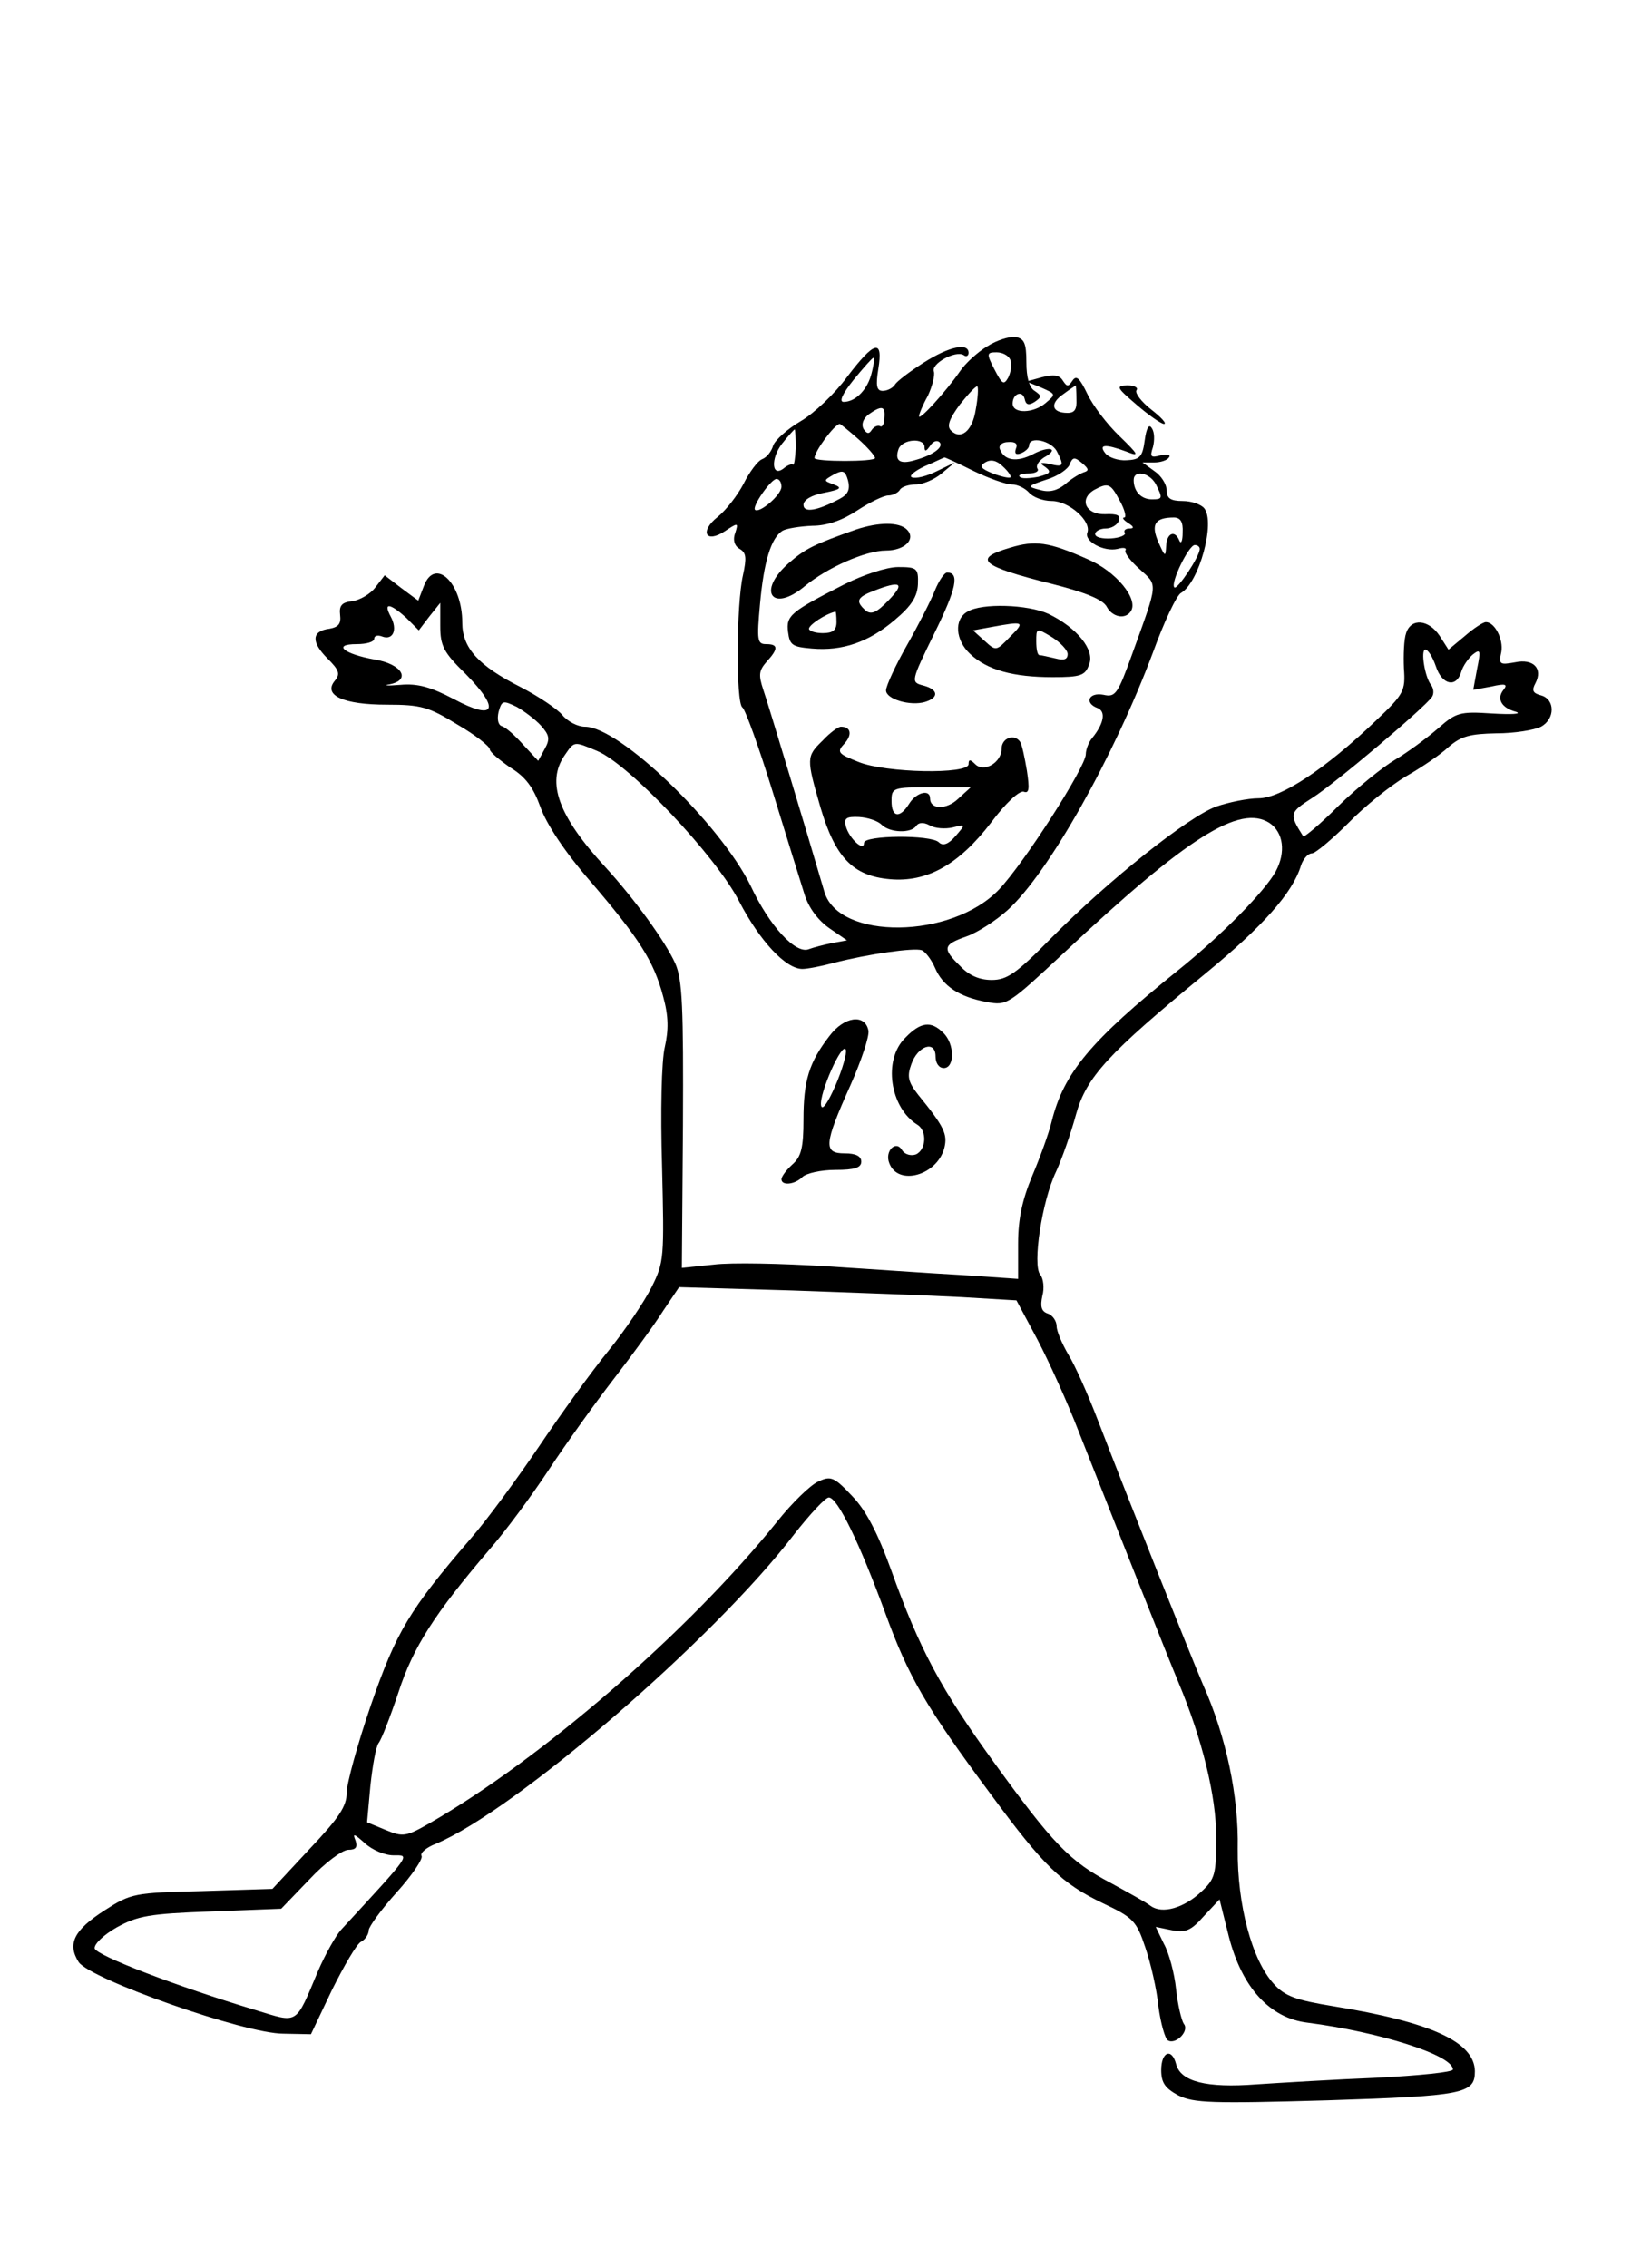 <?xml version="1.0" standalone="no"?>
<!DOCTYPE svg PUBLIC "-//W3C//DTD SVG 20010904//EN"
 "http://www.w3.org/TR/2001/REC-SVG-20010904/DTD/svg10.dtd">
<svg version="1.0" xmlns="http://www.w3.org/2000/svg"
 width="300pt" height="412pt" viewBox="0 0 300 412"
 preserveAspectRatio="xMidYMid meet">
<g transform="translate(0,412) scale(0.1,-0.1)"
fill="#000000" stroke="none">
<path d="M1794 3491 c-18 -11 -40 -31 -50 -46 -25 -36 -74 -90 -74 -81 0 4 7
21 16 37 8 17 13 37 11 44 -6 14 39 39 54 30 5 -4 9 -1 9 4 0 19 -35 12 -82
-18 -25 -16 -49 -34 -52 -40 -4 -6 -14 -11 -22 -11 -11 0 -13 9 -8 40 9 55 -7
51 -57 -15 -22 -30 -60 -66 -84 -80 -24 -14 -46 -34 -50 -44 -3 -11 -12 -22
-20 -25 -8 -3 -23 -23 -34 -45 -11 -21 -32 -48 -47 -60 -33 -26 -22 -49 13
-26 24 16 25 16 19 -3 -5 -13 -1 -24 8 -29 12 -7 13 -16 6 -48 -12 -52 -13
-232 -1 -240 5 -3 30 -72 55 -153 25 -81 51 -165 58 -187 8 -25 25 -47 45 -61
l32 -22 -27 -5 c-15 -3 -34 -8 -42 -11 -24 -10 -72 42 -106 115 -55 112 -238
289 -301 289 -13 0 -31 9 -41 21 -9 11 -43 34 -76 51 -77 39 -106 71 -106 117
0 73 -50 120 -70 66 l-10 -26 -31 23 -30 23 -17 -22 c-9 -12 -28 -23 -42 -25
-19 -2 -24 -8 -22 -25 2 -16 -3 -22 -19 -25 -33 -4 -34 -24 -4 -54 21 -21 24
-28 13 -41 -21 -26 16 -43 95 -43 62 0 76 -4 128 -36 33 -19 59 -40 59 -45 0
-5 17 -19 37 -33 28 -17 42 -36 55 -72 11 -31 44 -81 90 -134 90 -105 116
-146 133 -210 10 -36 10 -61 3 -92 -6 -25 -8 -117 -5 -216 4 -167 4 -174 -19
-220 -13 -26 -48 -78 -78 -115 -31 -38 -88 -117 -127 -175 -40 -59 -95 -134
-124 -167 -111 -129 -135 -169 -181 -302 -24 -70 -44 -142 -44 -159 0 -25 -14
-46 -68 -103 l-67 -72 -128 -4 c-123 -3 -129 -4 -177 -35 -56 -36 -68 -61 -47
-94 21 -31 301 -130 372 -130 l50 -1 38 80 c22 44 45 84 53 88 8 4 14 14 14
21 0 6 23 38 51 69 28 31 48 61 45 66 -3 5 8 15 26 22 144 60 506 372 651 562
29 37 57 67 63 67 16 0 56 -83 103 -211 42 -115 73 -169 192 -329 95 -129 128
-161 203 -197 55 -26 61 -32 77 -80 10 -29 21 -77 24 -108 4 -30 12 -58 17
-61 14 -9 40 17 29 30 -4 6 -11 34 -14 63 -3 29 -13 66 -22 82 l-15 31 29 -6
c25 -5 35 -1 58 25 l29 31 17 -68 c24 -93 75 -148 143 -156 131 -17 264 -59
264 -85 0 -5 -62 -11 -137 -15 -76 -3 -175 -9 -220 -12 -91 -7 -138 5 -146 37
-8 30 -27 22 -27 -11 0 -23 7 -33 31 -46 28 -14 61 -15 271 -9 249 8 268 12
268 53 -1 53 -79 89 -258 118 -67 11 -87 18 -107 40 -40 43 -67 144 -66 246 2
95 -21 204 -63 298 -24 56 -132 327 -191 480 -18 47 -42 101 -54 120 -11 19
-21 42 -21 51 0 9 -7 20 -16 23 -12 4 -14 13 -10 32 4 14 2 32 -4 39 -14 17 3
133 29 187 11 24 27 70 36 103 19 69 58 111 237 258 102 84 157 145 172 195 4
12 13 22 20 22 6 0 36 25 66 55 30 31 78 69 105 85 28 16 62 39 77 53 23 20
39 24 87 25 33 0 69 6 81 12 26 14 26 50 0 57 -15 4 -17 9 -10 22 14 27 -4 45
-37 38 -28 -5 -30 -4 -25 19 4 23 -12 54 -28 54 -5 0 -22 -11 -38 -25 l-30
-25 -16 25 c-20 30 -52 33 -61 5 -4 -11 -5 -40 -4 -64 3 -41 0 -47 -52 -96
-91 -87 -172 -140 -212 -140 -19 0 -54 -7 -77 -15 -50 -18 -195 -133 -300
-239 -63 -64 -80 -76 -108 -76 -22 0 -41 8 -57 25 -33 32 -32 39 11 54 20 7
54 29 75 48 74 67 193 278 264 468 20 55 43 104 51 108 33 19 63 129 42 154
-6 7 -23 13 -39 13 -22 0 -29 5 -29 19 0 11 -10 27 -22 35 l-22 16 21 0 c12 0
24 4 27 9 4 5 -3 7 -15 4 -18 -5 -20 -3 -14 15 3 12 3 27 -2 34 -5 9 -10 1
-13 -22 -4 -30 -9 -35 -33 -36 -15 -1 -32 5 -38 12 -14 17 -1 18 37 4 25 -10
24 -7 -12 28 -22 21 -48 55 -58 76 -14 29 -20 35 -27 25 -8 -12 -10 -12 -18 0
-6 10 -17 11 -37 6 l-29 -8 27 -11 c27 -12 27 -12 8 -28 -22 -19 -60 -20 -60
-1 0 18 18 25 22 8 2 -10 7 -12 18 -5 13 9 13 11 0 20 -10 6 -15 25 -15 52 0
35 -4 43 -20 46 -11 1 -34 -6 -51 -17z m42 -25 c3 -8 1 -22 -4 -32 -8 -14 -11
-12 -25 15 -15 29 -14 31 4 31 11 0 22 -6 25 -14z m-252 -23 c-7 -30 -29 -53
-51 -53 -9 0 -2 15 18 40 18 22 34 40 36 40 2 0 1 -12 -3 -27z m189 -67 c-6
-39 -27 -56 -45 -38 -8 8 -3 21 16 47 16 20 30 35 32 33 2 -2 1 -21 -3 -42z
m183 19 c1 -18 -3 -25 -16 -25 -29 0 -33 17 -8 34 12 9 23 16 23 16 0 0 1 -11
1 -25z m-349 -34 c0 -11 -4 -18 -8 -15 -4 2 -11 -1 -15 -7 -5 -8 -9 -7 -15 2
-4 8 -1 18 9 26 24 17 31 16 29 -6z m-48 -38 c17 -15 31 -31 31 -35 0 -7 -110
-7 -110 0 0 12 36 61 46 62 1 0 16 -12 33 -27z m-113 -17 c-1 -19 -3 -32 -5
-30 -2 2 -10 -1 -16 -6 -23 -19 -25 17 -4 44 11 14 22 26 23 26 1 0 2 -15 2
-34z m234 2 c0 -9 3 -8 10 2 5 8 12 11 17 7 9 -9 -12 -24 -45 -33 -27 -8 -37
-1 -29 21 8 18 47 20 47 3z m166 -3 c-3 -9 0 -12 10 -8 7 3 14 9 14 14 0 17
39 9 50 -10 14 -27 13 -30 -12 -24 -18 4 -20 2 -9 -5 12 -9 10 -12 -12 -18
-16 -3 -31 -4 -34 0 -4 3 4 6 16 6 12 0 20 4 16 9 -3 6 3 14 12 20 29 16 10
22 -20 6 -29 -15 -52 -12 -60 9 -3 7 4 13 15 13 13 1 18 -3 14 -12z m-78 -40
c29 -14 60 -25 71 -25 10 0 24 -7 31 -15 7 -8 25 -15 41 -15 31 0 72 -36 65
-57 -7 -16 30 -36 55 -30 10 3 17 2 14 -3 -2 -4 9 -19 26 -34 33 -30 34 -22
-13 -152 -27 -75 -31 -81 -53 -76 -27 5 -35 -15 -11 -24 16 -6 12 -28 -9 -54
-7 -8 -12 -22 -12 -30 0 -23 -113 -199 -158 -246 -86 -90 -291 -92 -317 -4
-32 109 -102 341 -111 367 -9 27 -8 35 6 51 22 24 21 32 -1 32 -16 0 -17 7
-11 73 7 77 20 120 41 133 7 4 31 8 54 9 27 0 55 10 82 28 23 15 48 27 56 27
8 0 18 5 21 10 3 6 17 10 29 10 13 0 34 9 47 20 l24 20 -33 -16 c-18 -9 -38
-14 -45 -11 -6 2 4 11 23 20 19 8 35 16 36 16 0 1 24 -10 52 -24z m68 -12 c-2
-2 -16 1 -32 7 -22 9 -25 13 -14 20 10 6 21 4 32 -7 10 -9 16 -18 14 -20z
m133 9 c-8 -3 -23 -12 -34 -22 -14 -11 -28 -15 -45 -10 -24 6 -24 7 12 19 20
6 39 19 42 28 5 13 9 13 22 2 13 -11 13 -14 3 -17z m-443 -48 c-41 -22 -66
-26 -66 -11 0 9 15 18 38 22 30 6 33 9 17 15 -19 7 -19 7 0 18 17 9 21 7 26
-11 4 -16 0 -25 -15 -33z m574 27 c13 -26 13 -28 -7 -28 -19 0 -33 14 -33 35
0 19 28 14 40 -7z m-680 -5 c0 -15 -40 -49 -48 -42 -6 6 29 56 39 56 5 0 9 -6
9 -14z m615 -26 c9 -16 12 -30 8 -30 -5 0 -1 -5 7 -10 11 -7 11 -10 2 -10 -7
0 -11 -4 -8 -8 2 -4 -9 -9 -25 -10 -16 -1 -29 2 -29 8 0 5 9 10 19 10 10 0 21
6 24 14 4 10 -3 13 -25 12 -35 -1 -48 27 -20 44 26 14 30 12 47 -20z m114 -57
c0 -16 -3 -22 -6 -15 -8 20 -23 14 -24 -10 -1 -20 -2 -20 -14 7 -14 32 -7 45
28 45 12 0 17 -8 16 -27z m31 -30 c0 -14 -41 -75 -46 -70 -8 7 26 77 37 77 5
0 9 -3 9 -7z m-1442 -125 l23 -23 19 25 20 25 0 -42 c0 -36 6 -48 46 -87 64
-65 54 -86 -21 -46 -42 22 -66 29 -98 26 -23 -2 -32 -1 -19 1 40 8 22 37 -27
45 -56 10 -78 28 -33 28 18 0 32 4 32 10 0 5 6 7 14 4 20 -8 29 12 16 36 -14
26 -2 25 28 -2z m1871 -88 c11 -34 37 -40 46 -11 3 11 13 25 21 32 14 11 15 8
8 -26 l-7 -38 33 6 c26 6 30 4 22 -6 -13 -16 -4 -33 23 -40 11 -4 -9 -5 -43
-3 -60 4 -66 2 -100 -28 -21 -18 -55 -43 -77 -56 -22 -13 -68 -50 -102 -83
-34 -34 -64 -59 -65 -56 -26 41 -25 43 17 70 41 26 203 163 217 183 4 6 3 15
-1 21 -12 14 -20 65 -11 65 5 0 13 -13 19 -30z m-1626 -108 c15 -17 17 -24 7
-42 l-12 -22 -27 29 c-15 17 -32 32 -39 34 -7 2 -9 13 -6 26 6 21 8 21 33 9
14 -8 34 -23 44 -34z m102 -46 c58 -24 216 -191 258 -273 38 -73 85 -123 115
-123 9 0 35 5 57 11 62 16 146 28 160 23 7 -3 18 -18 24 -32 14 -33 44 -53 94
-62 37 -7 39 -5 140 89 224 210 320 271 374 236 25 -17 30 -53 11 -88 -19 -35
-97 -115 -178 -180 -159 -128 -207 -186 -229 -274 -5 -21 -21 -65 -35 -98 -18
-43 -26 -78 -26 -124 l0 -64 -102 7 c-57 3 -168 11 -248 16 -80 5 -171 7 -203
3 l-58 -6 2 259 c1 214 -1 265 -14 294 -18 40 -74 117 -127 175 -85 92 -108
154 -74 203 18 26 16 26 59 8z m661 -992 l101 -6 38 -71 c21 -40 55 -115 75
-167 70 -177 160 -405 181 -455 44 -105 69 -208 69 -282 0 -67 -2 -76 -27 -99
-32 -30 -71 -41 -92 -26 -9 7 -42 25 -73 42 -74 39 -104 70 -212 219 -97 134
-135 205 -187 350 -24 66 -45 107 -70 133 -33 35 -39 38 -62 27 -14 -6 -48
-39 -75 -73 -160 -199 -428 -431 -632 -548 -42 -24 -48 -25 -79 -12 l-34 14 6
66 c4 37 10 71 15 78 5 6 21 47 36 92 27 83 66 143 165 259 29 33 77 98 108
145 31 47 84 121 118 165 34 44 75 100 90 124 l29 43 206 -6 c113 -4 250 -9
306 -12z m-1031 -1014 c30 0 35 6 -95 -135 -10 -11 -29 -45 -42 -75 -42 -100
-35 -95 -114 -71 -143 43 -289 99 -292 112 -1 8 17 25 40 38 38 21 59 25 171
29 l128 5 51 53 c28 30 60 54 71 54 14 0 17 5 13 17 -6 14 -2 12 17 -5 13 -12
36 -22 52 -22z"/>
<path d="M1555 3158 c-76 -27 -91 -34 -122 -61 -58 -51 -30 -91 29 -42 41 34
111 65 148 65 34 0 55 21 38 38 -14 14 -51 14 -93 0z"/>
<path d="M1835 3125 c-68 -20 -54 -33 78 -66 59 -15 91 -28 98 -41 10 -19 34
-24 44 -8 14 22 -27 72 -78 94 -72 32 -96 35 -142 21z"/>
<path d="M1535 3059 c-98 -50 -107 -57 -103 -87 3 -24 8 -27 43 -30 56 -5 104
12 151 52 31 26 41 43 42 65 1 29 -2 31 -36 31 -21 0 -63 -14 -97 -31z m80
-29 c-22 -23 -32 -27 -42 -19 -19 17 -16 24 15 36 49 19 57 14 27 -17z m-95
-40 c0 -15 -7 -20 -25 -20 -14 0 -25 4 -25 8 0 7 30 27 48 31 1 1 2 -8 2 -19z"/>
<path d="M1699 3048 c-7 -18 -30 -63 -51 -100 -21 -37 -38 -74 -38 -82 0 -16
44 -29 71 -21 26 8 24 23 -4 30 -22 6 -22 7 21 95 40 81 46 110 23 110 -5 0
-15 -15 -22 -32z"/>
<path d="M1758 3009 c-25 -14 -22 -52 5 -77 31 -29 78 -42 150 -42 51 0 59 3
66 23 11 26 -22 67 -74 92 -37 17 -121 20 -147 4z m78 -45 c-26 -27 -26 -27
-47 -8 l-21 19 33 6 c60 11 62 10 35 -17z m104 -32 c0 -10 -7 -12 -22 -8 -13
3 -26 6 -29 6 -4 0 -6 11 -6 25 0 24 0 25 28 8 16 -10 29 -24 29 -31z"/>
<path d="M1495 2775 c-30 -29 -30 -32 -4 -122 27 -91 59 -124 126 -130 67 -6
125 26 184 103 26 35 51 58 59 56 10 -4 11 5 6 38 -4 24 -9 47 -12 52 -10 16
-34 8 -34 -12 0 -25 -32 -44 -48 -28 -9 9 -12 9 -12 0 0 -19 -151 -16 -200 4
-38 15 -40 18 -25 34 14 16 11 30 -7 30 -5 0 -20 -11 -33 -25z m246 -106 c-21
-20 -51 -20 -51 1 0 17 -25 11 -38 -10 -17 -27 -32 -25 -32 5 0 24 2 25 72 25
l72 0 -23 -21z m-139 -47 c15 -15 54 -16 63 -2 4 6 13 7 24 1 10 -6 29 -7 42
-4 24 6 24 6 5 -16 -13 -15 -23 -18 -30 -11 -14 14 -136 13 -136 -1 0 -17 -27
8 -33 30 -4 15 1 18 24 17 16 -1 34 -7 41 -14z"/>
<path d="M1507 2238 c-37 -48 -47 -81 -47 -152 0 -50 -4 -67 -20 -81 -11 -10
-20 -22 -20 -27 0 -12 24 -10 38 4 7 7 34 13 60 13 35 0 47 4 47 15 0 10 -10
15 -30 15 -39 0 -38 16 10 123 20 45 35 90 33 100 -6 31 -44 26 -71 -10z m11
-90 c-14 -32 -24 -46 -26 -36 -4 21 39 118 45 101 2 -6 -6 -35 -19 -65z"/>
<path d="M1645 2235 c-41 -40 -28 -127 22 -158 18 -11 16 -46 -3 -54 -9 -3
-20 0 -25 8 -11 19 -32 -2 -23 -24 16 -42 87 -22 100 28 6 25 0 38 -48 97 -18
23 -20 33 -12 55 12 34 44 44 44 14 0 -12 6 -21 15 -21 20 0 20 44 -1 64 -22
22 -41 20 -69 -9z"/>
<path d="M2065 3385 c22 -19 45 -35 50 -35 6 0 -5 12 -23 26 -18 14 -30 30
-27 35 4 5 -4 9 -17 9 -21 -1 -19 -4 17 -35z"/>
</g>
</svg>
